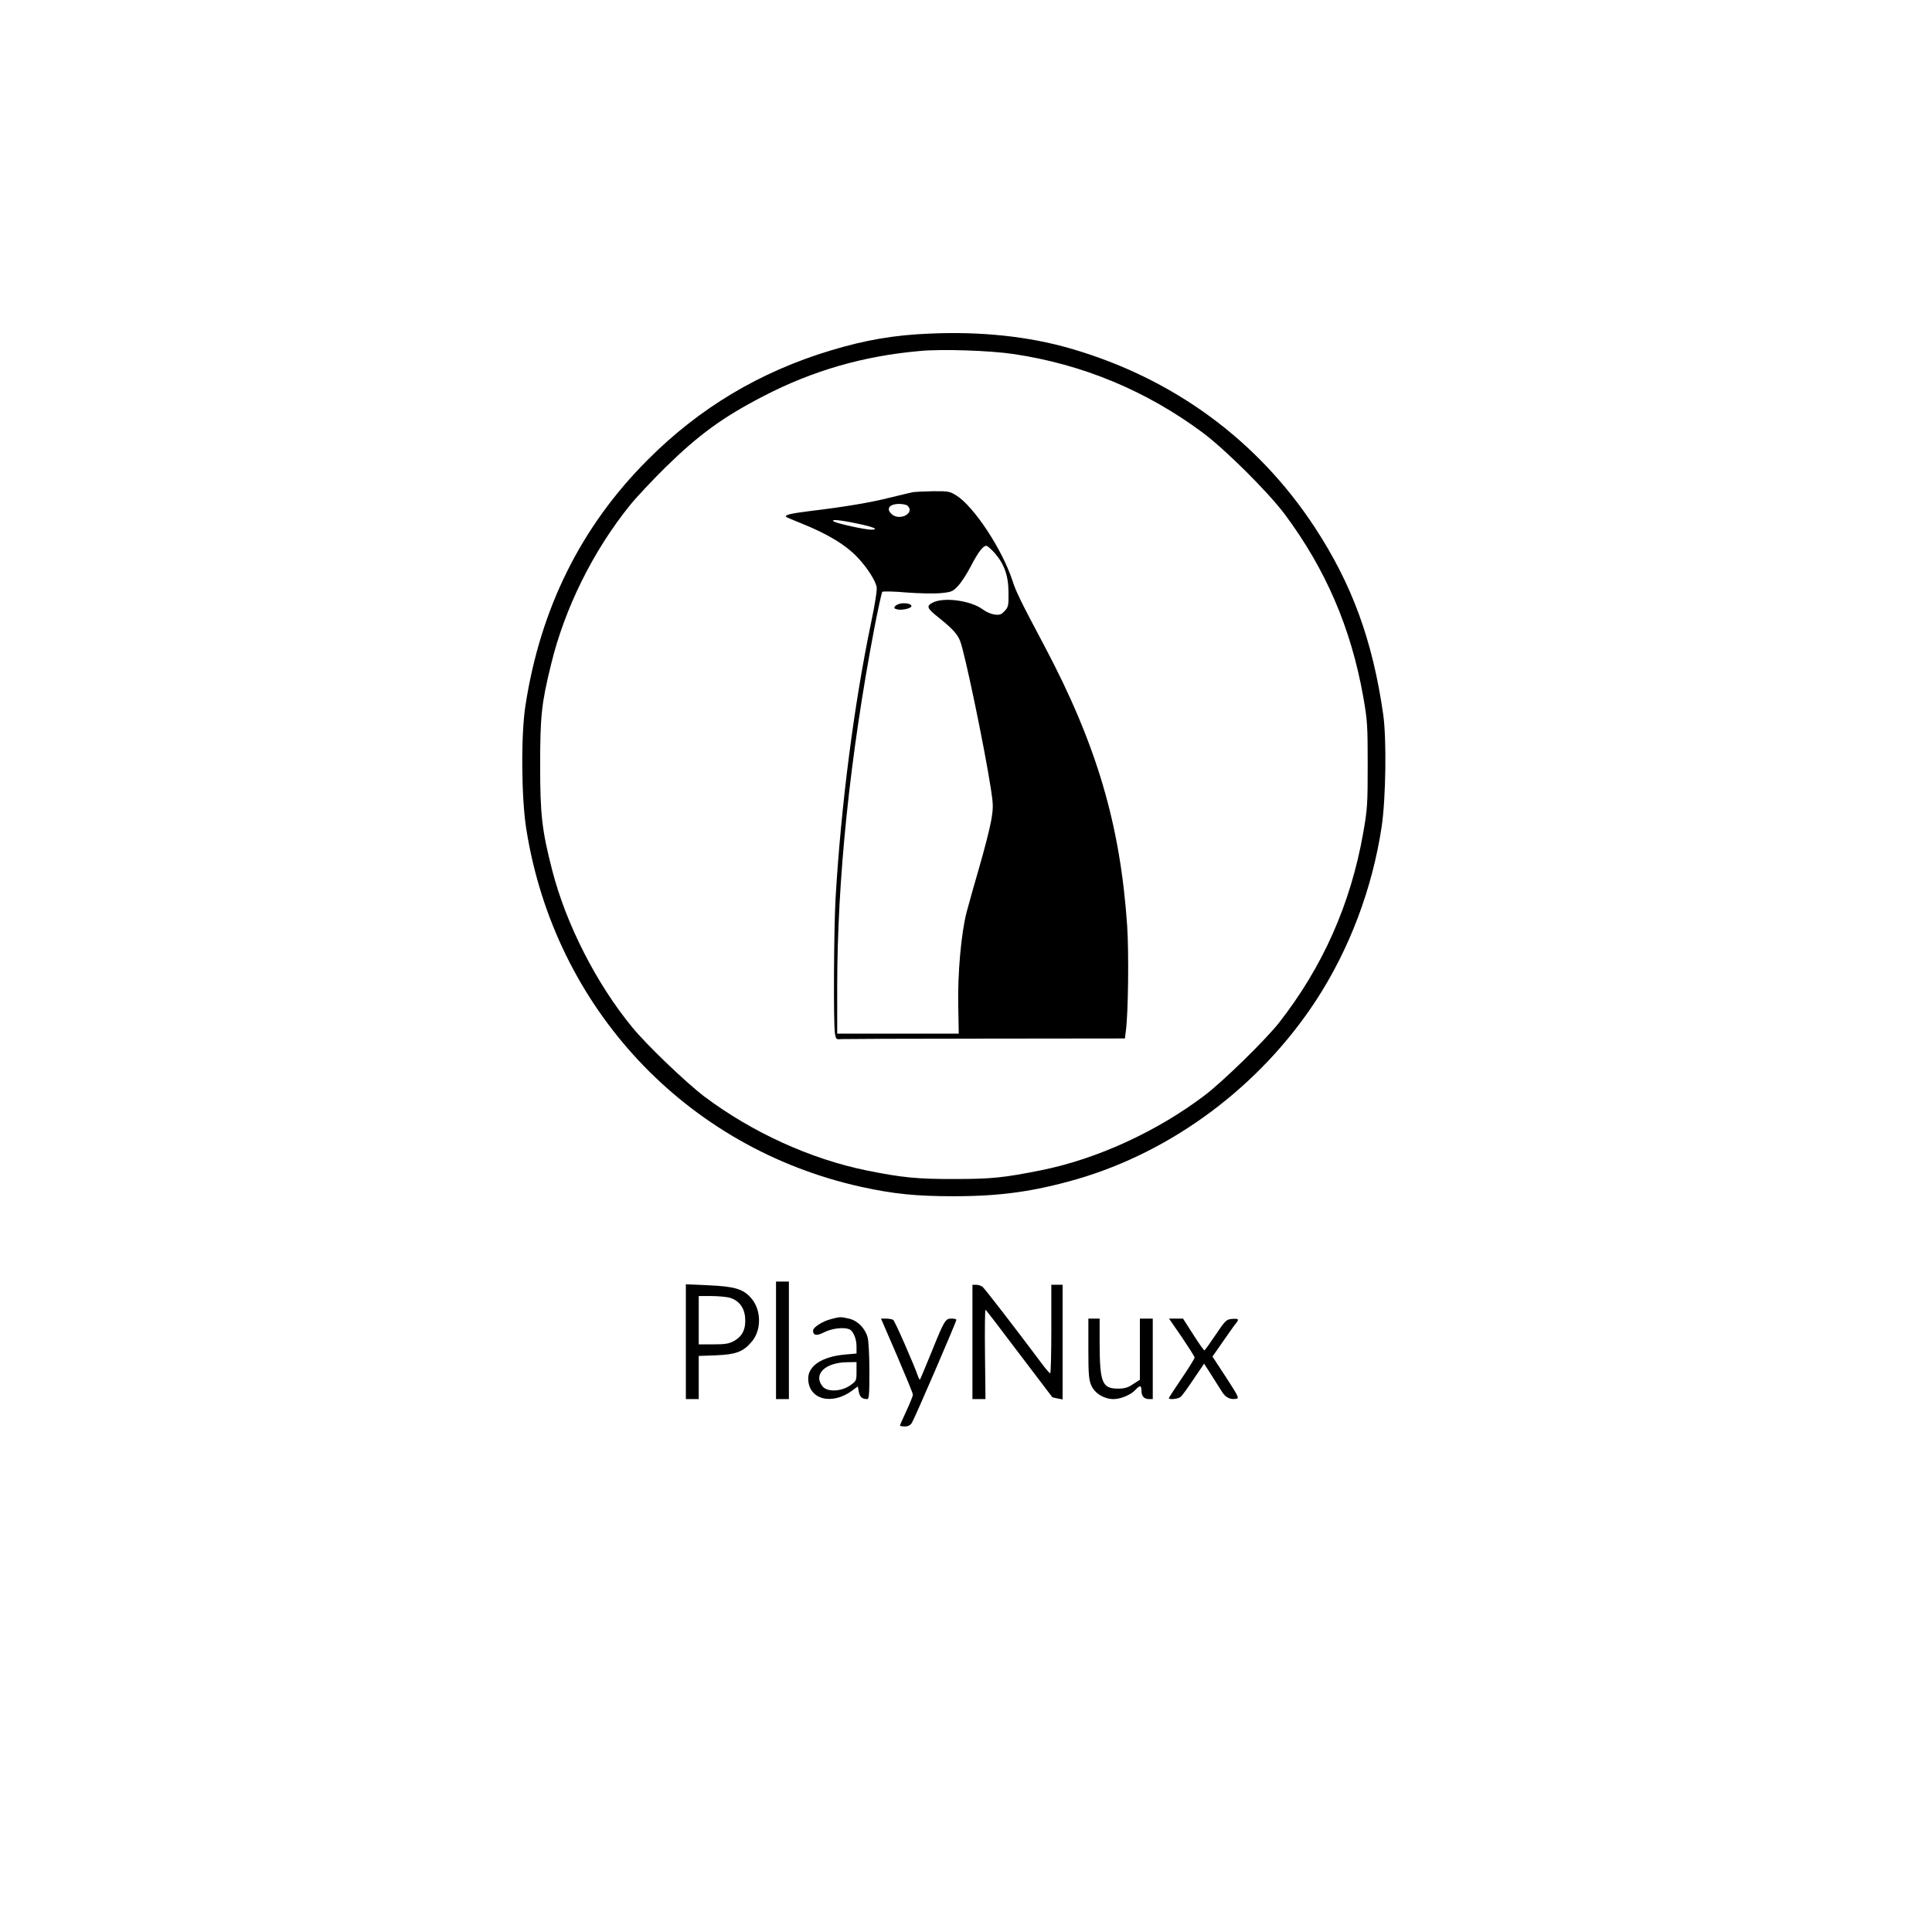 <?xml version="1.0" standalone="no"?>
<!DOCTYPE svg PUBLIC "-//W3C//DTD SVG 20010904//EN"
 "http://www.w3.org/TR/2001/REC-SVG-20010904/DTD/svg10.dtd">
<svg version="1.0" xmlns="http://www.w3.org/2000/svg"
 width="1200pt" height="1200pt" viewBox="0 0 1200 1200"
 preserveAspectRatio="xMidYMid meet">
<g transform="translate(0,1200) scale(0.1,-0.1)"
fill="#000000" stroke="none">
<path d="M5775 9928 c-222 -9 -400 -40 -613 -104 -443 -133 -820 -359 -1142
-683 -411 -412 -663 -919 -756 -1521 -29 -181 -26 -578 5 -770 176 -1111 991
-1981 2081 -2222 202 -44 339 -58 575 -58 287 0 496 29 764 106 595 173 1137
578 1485 1110 208 319 350 695 408 1081 26 177 31 547 9 698 -66 458 -193 806
-425 1160 -356 543 -881 927 -1519 1111 -260 75 -555 106 -872 92z m521 -127
c429 -64 824 -228 1174 -488 141 -105 406 -369 509 -506 255 -342 412 -707
488 -1133 26 -148 28 -178 28 -424 0 -246 -2 -276 -28 -424 -78 -442 -252
-833 -524 -1180 -84 -106 -344 -361 -460 -449 -296 -225 -672 -397 -1018 -466
-231 -46 -305 -54 -535 -54 -231 -1 -328 9 -547 53 -351 72 -710 236 -1008
459 -113 86 -357 319 -447 429 -224 272 -412 642 -498 976 -64 249 -75 345
-75 651 0 306 8 385 67 625 84 350 261 707 490 991 42 52 141 157 220 235 208
204 359 314 611 444 305 158 619 249 971 280 137 13 433 3 582 -19z"/>
<path d="M5670 8943 c-14 -3 -78 -18 -143 -34 -123 -31 -278 -57 -502 -84
-121 -15 -159 -25 -138 -38 5 -3 44 -19 86 -36 168 -67 283 -137 357 -217 57
-61 108 -141 115 -180 4 -17 -11 -110 -34 -219 -106 -507 -187 -1134 -221
-1712 -11 -196 -14 -779 -4 -842 6 -36 8 -38 38 -35 17 1 421 3 897 3 l866 1
6 48 c15 112 19 485 8 652 -43 630 -190 1127 -515 1740 -143 269 -176 335
-198 405 -63 192 -237 457 -347 527 -42 26 -51 28 -145 27 -56 -1 -112 -4
-126 -6z m-32 -85 c46 -46 -51 -96 -100 -51 -36 33 -14 63 47 63 23 0 46 -5
53 -12z m-323 -108 c109 -22 150 -39 97 -40 -38 0 -208 37 -231 50 -27 16 28
12 134 -10z m864 -186 c59 -68 85 -140 85 -246 1 -79 -1 -89 -24 -113 -21 -23
-31 -26 -63 -22 -21 3 -52 16 -70 30 -75 57 -244 80 -314 44 -42 -22 -36 -35
41 -96 81 -65 112 -99 129 -141 28 -67 152 -662 192 -922 15 -98 15 -115 1
-197 -9 -49 -41 -176 -72 -282 -31 -107 -67 -234 -80 -284 -34 -130 -57 -387
-52 -588 l3 -167 -377 0 -378 0 0 289 c0 668 79 1433 231 2231 23 118 45 219
49 224 5 4 72 3 149 -4 78 -6 174 -8 214 -4 66 6 75 10 107 44 19 20 55 74 79
121 46 89 77 129 97 129 7 0 31 -21 53 -46z"/>
<path d="M5598 8252 c-14 -2 -32 -9 -38 -17 -9 -11 -7 -15 13 -20 28 -7 87 6
88 20 1 13 -30 21 -63 17z"/>
<path d="M4820 3675 l0 -365 40 0 40 0 0 365 0 365 -40 0 -40 0 0 -365z"/>
<path d="M4260 3667 l0 -357 40 0 40 0 0 134 0 134 108 4 c121 5 167 21 219
82 65 73 63 203 -4 276 -48 54 -102 70 -265 77 l-138 6 0 -356z m271 273 c57
-16 92 -60 97 -123 6 -70 -16 -116 -67 -145 -32 -18 -55 -22 -130 -22 l-91 0
0 150 0 150 78 0 c42 0 93 -5 113 -10z"/>
<path d="M6040 3665 l0 -355 41 0 40 0 -3 279 c-2 154 0 278 3 276 3 -2 30
-37 61 -77 92 -121 351 -463 353 -465 1 -2 16 -6 33 -9 l32 -6 0 356 0 356
-35 0 -35 0 0 -275 c0 -151 -3 -275 -7 -275 -5 1 -29 29 -54 63 -173 231 -353
464 -367 475 -9 6 -26 12 -39 12 l-23 0 0 -355z"/>
<path d="M5159 3806 c-51 -13 -109 -51 -109 -70 0 -32 23 -35 71 -10 47 23
117 32 154 18 24 -10 45 -58 45 -107 l0 -44 -68 -6 c-143 -12 -232 -69 -232
-149 0 -131 148 -170 276 -73 l32 24 6 -33 c6 -33 21 -46 52 -46 12 0 14 30
14 173 0 94 -5 189 -11 210 -15 56 -61 103 -113 116 -54 13 -58 13 -117 -3z
m161 -325 c0 -57 -1 -59 -41 -87 -56 -38 -141 -41 -170 -5 -60 74 16 149 154
150 l57 1 0 -59z"/>
<path d="M5571 3581 c54 -126 99 -235 99 -243 0 -9 -18 -54 -40 -101 -22 -47
-40 -88 -40 -91 0 -3 13 -6 30 -6 20 0 34 7 44 23 16 24 276 627 276 639 0 5
-13 8 -30 8 -38 0 -44 -9 -125 -210 -37 -91 -69 -167 -71 -169 -2 -2 -6 5 -10
15 -27 79 -146 349 -156 356 -7 4 -27 8 -45 8 l-31 0 99 -229z"/>
<path d="M6760 3623 c0 -163 3 -194 19 -230 23 -49 79 -83 138 -83 45 0 110
28 137 59 26 28 36 27 36 -7 0 -34 16 -52 47 -52 l23 0 0 250 0 250 -40 0 -40
0 0 -190 0 -190 -42 -27 c-32 -22 -53 -28 -94 -28 -98 0 -113 37 -114 278 l0
157 -35 0 -35 0 0 -187z"/>
<path d="M7341 3694 c43 -64 79 -120 79 -126 0 -6 -36 -64 -80 -129 -44 -65
-80 -120 -80 -123 0 -11 56 -6 72 7 9 6 45 56 81 110 l66 97 43 -67 c24 -38
54 -85 67 -106 23 -37 51 -52 90 -45 19 3 12 16 -63 132 l-85 130 66 95 c37
53 72 103 80 112 21 25 16 30 -24 27 -36 -3 -42 -9 -102 -98 -35 -52 -66 -96
-70 -97 -3 -2 -34 42 -69 97 l-64 100 -43 0 -44 0 80 -116z"/>
</g>
</svg>
